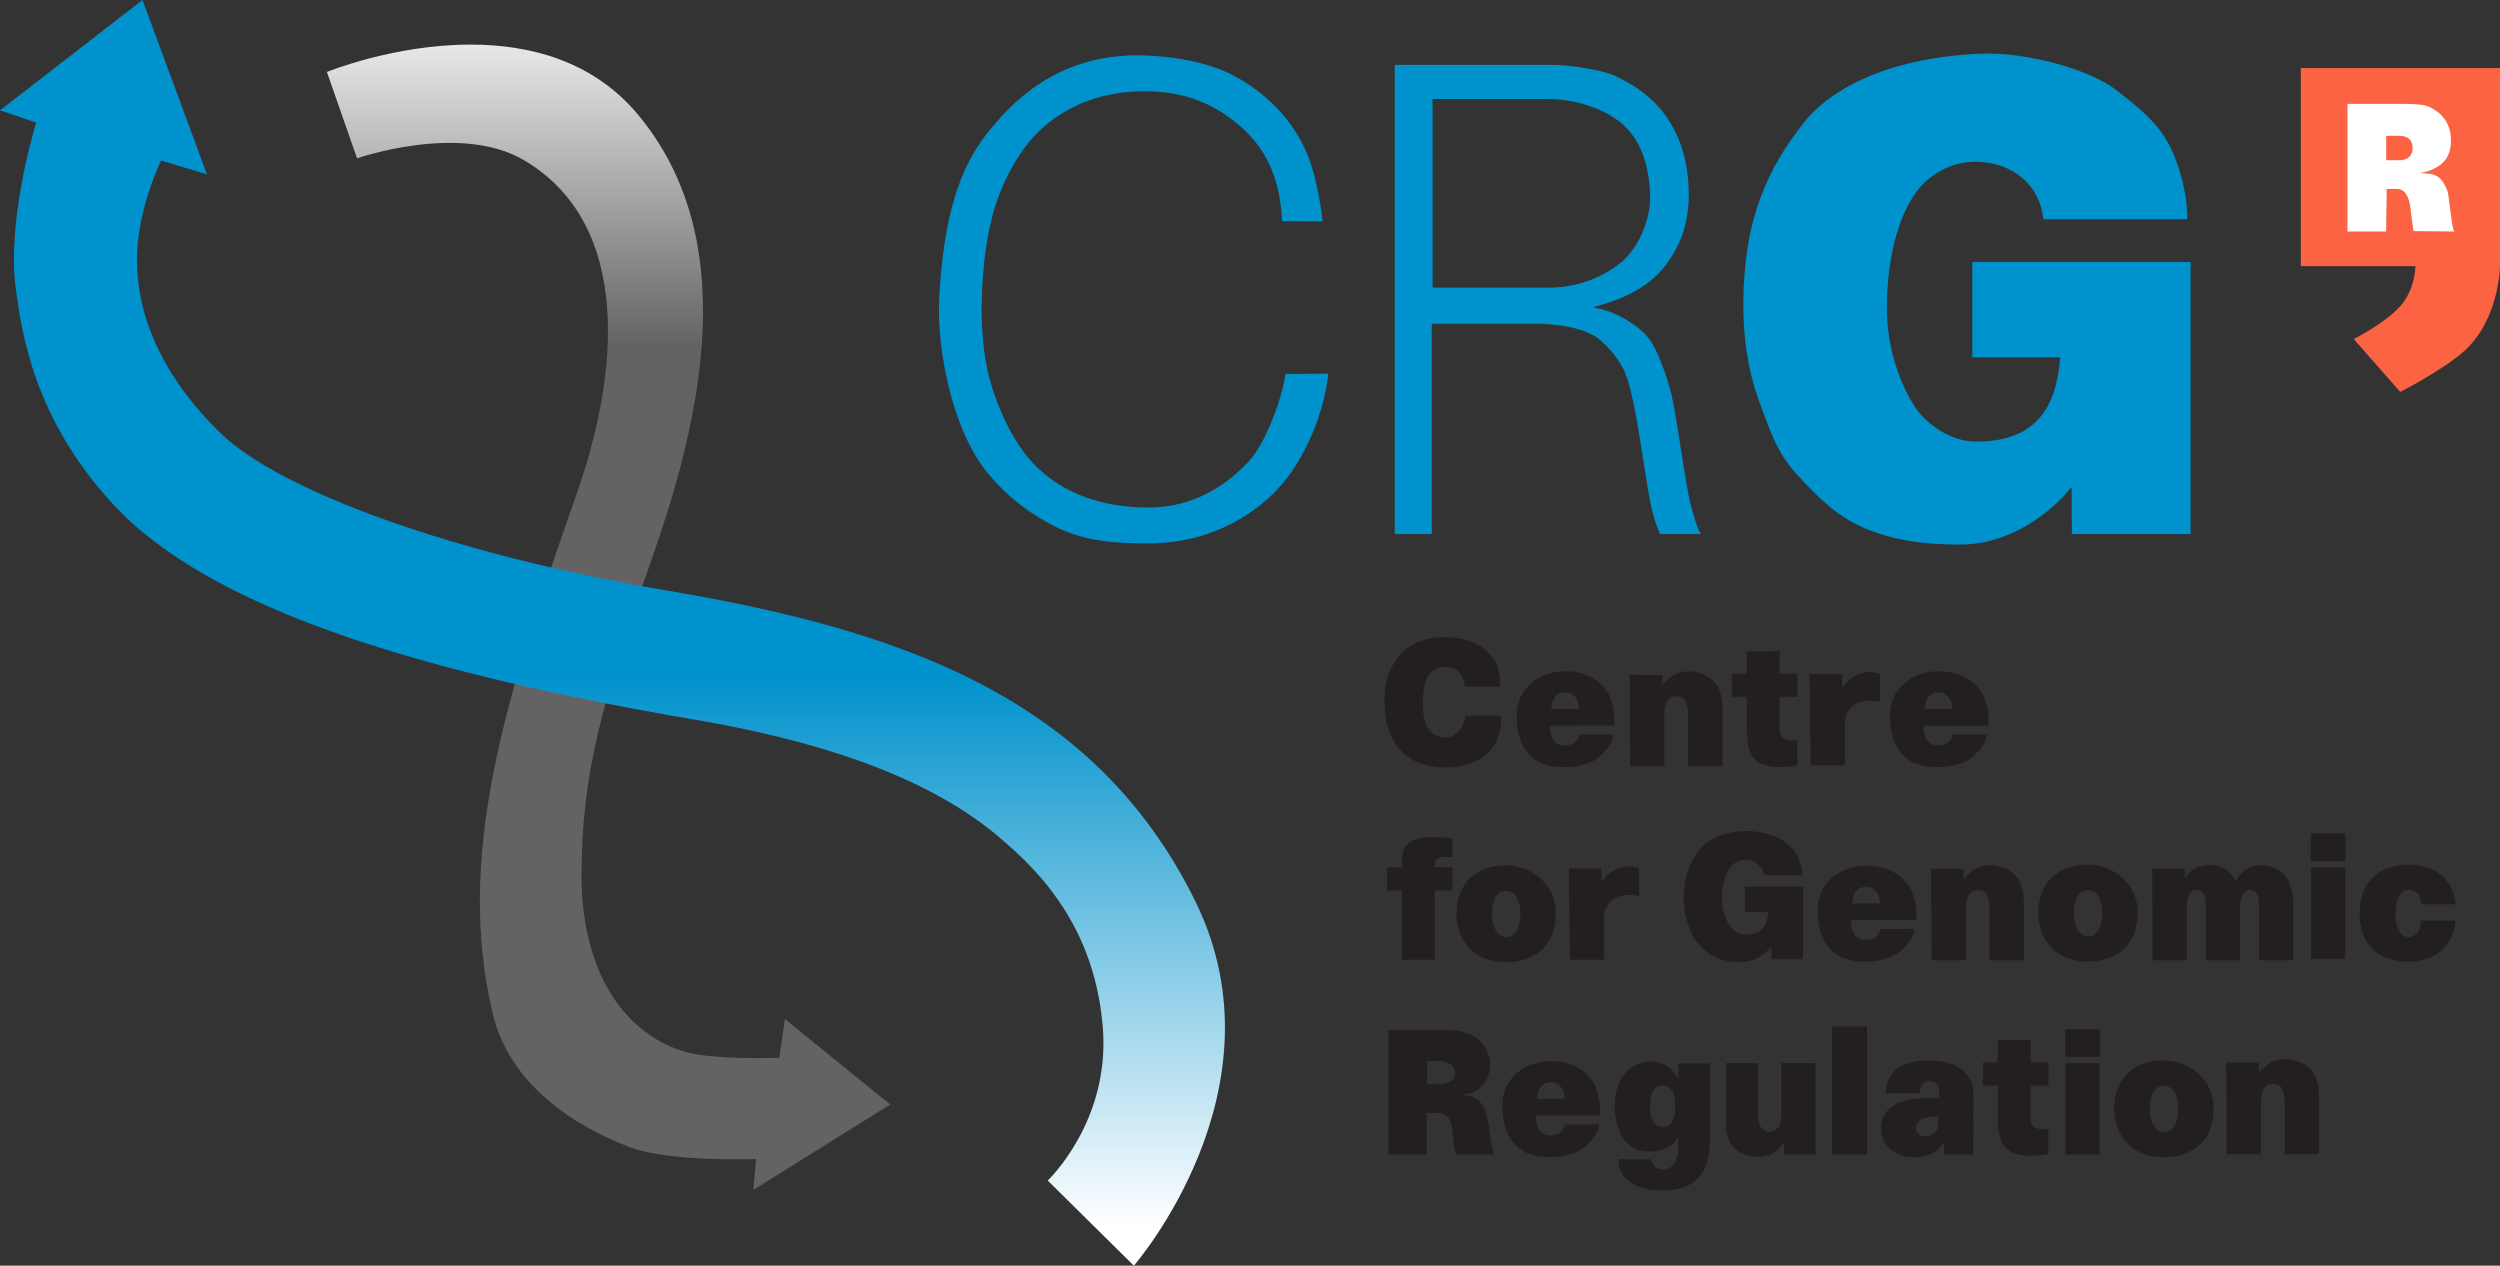 <?xml version="1.0" encoding="UTF-8" standalone="no"?>
<svg
   xmlns:dc="http://purl.org/dc/elements/1.1/"
   xmlns:cc="http://creativecommons.org/ns#"
   xmlns:rdf="http://www.w3.org/1999/02/22-rdf-syntax-ns#"
   xmlns:svg="http://www.w3.org/2000/svg"
   xmlns="http://www.w3.org/2000/svg"
   xmlns:sodipodi="http://sodipodi.sourceforge.net/DTD/sodipodi-0.dtd"
   xmlns:inkscape="http://www.inkscape.org/namespaces/inkscape"
   viewBox="0 0 535.441 271.073"
   height="271.073"
   width="535.441"
   xml:space="preserve"
   version="1.1"
   id="svg2"
   inkscape:version="0.91 r13725"
   sodipodi:docname="CRG_logo_colour.svg"><rect x="0" y="0" width="535.441" height="271.073" fill="#333333" stroke="none"/><sodipodi:namedview
     pagecolor="#ffffff"
     bordercolor="#666666"
     borderopacity="1"
     objecttolerance="10"
     gridtolerance="10"
     guidetolerance="10"
     inkscape:pageopacity="0"
     inkscape:pageshadow="2"
     inkscape:window-width="1600"
     inkscape:window-height="1099"
     id="namedview93"
     showgrid="false"
     fit-margin-top="0"
     fit-margin-left="0"
     fit-margin-right="0"
     fit-margin-bottom="0"
     inkscape:zoom="0.31731092"
     inkscape:cx="-229.52807"
     inkscape:cy="136.61375"
     inkscape:window-x="0"
     inkscape:window-y="28"
     inkscape:window-maximized="1"
     inkscape:current-layer="svg2" /><defs
     id="defs6"><clipPath
       id="clipPath16"
       clipPathUnits="userSpaceOnUse"><path
         id="path18"
         d="m 262.288,392.737 5.166,-14.801 c 0,0 17.649,6.171 28.626,-0.329 l 0,0 c 18.69,-11.065 16.199,-36.772 8.999,-57.179 l 0,0 c -12.88,-36.513 -20.569,-62.455 -14.438,-88.826 l 0,0 c 3.357,-14.444 17.744,-20.818 23.201,-22.969 l 0,0 c 7,-2.758 21.982,-2.146 21.982,-2.146 l 0,0 -0.467,-5.294 23.449,14.625 -18.047,14.643 -0.952,-6.639 c 0,0 -8.556,-0.278 -13.748,0.517 l 0,0 c -9.921,1.518 -20.23,10.971 -20.143,31.148 l 0,0 c 0.07,16.181 3.101,28.352 12.069,53.901 l 0,0 c 8.65,24.642 15.261,54.592 -2.246,75.861 l 0,0 c -7.804,9.481 -18.818,12.177 -28.822,12.177 l 0,0 c -13.193,0 -24.629,-4.689 -24.629,-4.689"
         inkscape:connector-curvature="0" /></clipPath><linearGradient
       id="linearGradient24"
       spreadMethod="pad"
       gradientTransform="matrix(-8.6e-6,196.232,196.232,8.6e-6,310.547,201.193)"
       gradientUnits="userSpaceOnUse"
       y2="0"
       x2="1"
       y1="0"
       x1="0"><stop
         id="stop26"
         offset="0"
         style="stop-opacity:1;stop-color:#656263" /><stop
         id="stop28"
         offset="0.383"
         style="stop-opacity:1;stop-color:#656263" /><stop
         id="stop30"
         offset="0.736"
         style="stop-opacity:1;stop-color:#656263" /><stop
         id="stop32"
         offset="1"
         style="stop-opacity:1;stop-color:#e9e9e9" /></linearGradient><clipPath
       id="clipPath40"
       clipPathUnits="userSpaceOnUse"><path
         id="path42"
         d="m 206.275,386.161 6.202,-2.104 c 0,0 -5.089,-16.38 -3.508,-28.37 l 0,0 c 1.066,-8.083 3.27,-22.375 16.53,-36.859 l 0,0 c 16.773,-18.321 53.762,-29.197 100.099,-37.118 l 0,0 c 19.113,-3.266 39.638,-9.176 52.722,-20.821 l 0,0 c 9.847,-8.357 15.816,-18.463 16.91,-31.859 l 0,0 c 1.318,-16.107 -9.439,-26.235 -9.439,-26.235 l 0,0 14.76,-14.586 c 0,0 26.308,30.163 10.609,62.277 l 0,0 c -17.459,35.714 -51.729,46.853 -90.976,53.464 l 0,0 c -35.957,6.058 -66.015,16.998 -76.196,26.969 l 0,0 c -9.826,9.623 -15.426,21.082 -14.018,33.31 l 0,0 c 0.81,7.029 3.916,13.341 3.916,13.341 l 0,0 7.857,-2.383 -11.059,29.88 -24.409,-18.906 z"
         inkscape:connector-curvature="0" /></clipPath><linearGradient
       id="linearGradient48"
       spreadMethod="pad"
       gradientTransform="matrix(-9.5e-6,-216.858,-216.858,9.5e-6,311.216,405.066)"
       gradientUnits="userSpaceOnUse"
       y2="0"
       x2="1"
       y1="0"
       x1="0"><stop
         id="stop50"
         offset="0"
         style="stop-opacity:1;stop-color:#0092cc" /><stop
         id="stop52"
         offset="0.534"
         style="stop-opacity:1;stop-color:#0092cc" /><stop
         id="stop54"
         offset="0.973"
         style="stop-opacity:1;stop-color:#ffffff" /><stop
         id="stop56"
         offset="1"
         style="stop-opacity:1;stop-color:#ffffff" /></linearGradient><clipPath
       id="clipPath64"
       clipPathUnits="userSpaceOnUse"><path
         id="path66"
         d="M 0,595 842,595 842,0 0,0 0,595 Z"
         inkscape:connector-curvature="0" /></clipPath></defs><g
     transform="matrix(1.25,0,0,-1.25,-257.844,506.334)"
     id="g10"><g
       id="g12"><g
         clip-path="url(#clipPath16)"
         id="g14"><g
           id="g20"><g
             id="g22"><path
               id="path34"
               style="fill:url(#linearGradient24);stroke:none"
               d="m 262.288,392.737 5.166,-14.801 c 0,0 17.649,6.171 28.626,-0.329 l 0,0 c 18.69,-11.065 16.199,-36.772 8.999,-57.179 l 0,0 c -12.88,-36.513 -20.569,-62.455 -14.438,-88.826 l 0,0 c 3.357,-14.444 17.744,-20.818 23.201,-22.969 l 0,0 c 7,-2.758 21.982,-2.146 21.982,-2.146 l 0,0 -0.467,-5.294 23.449,14.625 -18.047,14.643 -0.952,-6.639 c 0,0 -8.556,-0.278 -13.748,0.517 l 0,0 c -9.921,1.518 -20.23,10.971 -20.143,31.148 l 0,0 c 0.07,16.181 3.101,28.352 12.069,53.901 l 0,0 c 8.65,24.642 15.261,54.592 -2.246,75.861 l 0,0 c -7.804,9.481 -18.818,12.177 -28.822,12.177 l 0,0 c -13.193,0 -24.629,-4.689 -24.629,-4.689"
               inkscape:connector-curvature="0" /></g></g></g></g><g
       id="g36"><g
         clip-path="url(#clipPath40)"
         id="g38"><g
           id="g44"><g
             id="g46"><path
               id="path58"
               style="fill:url(#linearGradient48);stroke:none"
               d="m 206.275,386.161 6.202,-2.104 c 0,0 -5.089,-16.38 -3.508,-28.37 l 0,0 c 1.066,-8.083 3.27,-22.375 16.53,-36.859 l 0,0 c 16.773,-18.321 53.762,-29.197 100.099,-37.118 l 0,0 c 19.113,-3.266 39.638,-9.176 52.722,-20.821 l 0,0 c 9.847,-8.357 15.816,-18.463 16.91,-31.859 l 0,0 c 1.318,-16.107 -9.439,-26.235 -9.439,-26.235 l 0,0 14.76,-14.586 c 0,0 26.308,30.163 10.609,62.277 l 0,0 c -17.459,35.714 -51.729,46.853 -90.976,53.464 l 0,0 c -35.957,6.058 -66.015,16.998 -76.196,26.969 l 0,0 c -9.826,9.623 -15.426,21.082 -14.018,33.31 l 0,0 c 0.81,7.029 3.916,13.341 3.916,13.341 l 0,0 7.857,-2.383 -11.059,29.88 -24.409,-18.906 z"
               inkscape:connector-curvature="0" /></g></g></g></g><g
       id="g60"><g
         clip-path="url(#clipPath64)"
         id="g62"><g
           transform="translate(425.94,367.177)"
           id="g68"><path
             id="path70"
             style="fill:#0092cc;fill-opacity:1;fill-rule:nonzero;stroke:none"
             d="M 0,0 6.965,-0.041 C 6.439,4.163 5.567,8.845 3.999,12.252 c -3.533,7.673 -10.28,12.144 -15.08,13.927 -3.446,1.279 -8.046,2.1 -12.826,2.219 -14.92,0.373 -22.68,-8.574 -26.146,-12.752 -5.454,-6.574 -7.993,-15.474 -8.695,-29.066 -0.405,-7.858 1.961,-22.094 8.407,-29.867 3.165,-3.817 7.094,-6.906 11.822,-9.233 4.805,-2.251 9.477,-2.722 15.785,-2.693 11.76,0.053 18.935,6.149 21.706,9.006 5.133,5.293 8.367,13.927 8.954,20.073 l -7.354,-0.053 c -0.375,-3.603 -3.254,-11.67 -6.146,-14.834 -4.354,-4.759 -10.16,-8.046 -17.267,-8.046 -11.867,0 -18.686,5.24 -22.208,10.623 -2.27,3.467 -3.854,7.17 -5.055,11.372 -1.125,4.28 -1.476,9.3 -1.338,13.652 0.375,11.852 2.435,18.532 6.468,24.765 4.146,6.406 11.557,11.031 21.92,10.907 8.383,-0.101 13.179,-3.693 15.74,-5.86 C -2.127,12.003 -0.281,6.319 0,0"
             inkscape:connector-curvature="0" /></g><g
           transform="translate(445.258,393.955)"
           id="g72"><path
             id="path74"
             style="fill:#0092cc;fill-opacity:1;fill-rule:nonzero;stroke:none"
             d="m 0,0 0,-80.397 6.338,0 0,36.044 17.694,0 c 3.523,0.026 8.472,-0.682 10.87,-2.573 1.73,-1.365 3.559,-3.555 4.536,-5.763 2.098,-4.746 3.629,-20.667 4.905,-24.546 0.249,-1.05 0.76,-2.413 1.132,-3.162 l 6.988,0 c -0.684,0.974 -1.198,3.039 -1.677,4.754 -0.939,3.371 -2.105,13.054 -3.279,18.718 -0.434,2.092 -1.913,6.672 -3.42,9.237 -1.888,3.214 -7.297,5.868 -9.856,6.025 l 0,0.225 c 4.288,1.052 9.137,3.18 11.991,6.873 2.652,3.433 4.397,7.492 4.12,13.622 C 49.713,-7.023 40.124,-3.132 37.802,-1.924 35.82,-0.895 29.906,0 27.172,0 L 0,0 Z m 6.474,-38.17 0,32.316 19.699,0 c 4.751,0 9.801,-1.623 12.863,-4.328 2.923,-2.582 4.46,-6.434 4.715,-12.003 0.184,-4.02 -1.827,-8.966 -4.868,-11.572 -2.143,-1.837 -6.685,-4.491 -12.71,-4.413 l -19.699,0 z"
             inkscape:connector-curvature="0" /></g><g
           transform="translate(561.221,321.625)"
           id="g76"><path
             id="path78"
             style="fill:#0092cc;fill-opacity:1;fill-rule:nonzero;stroke:none"
             d="m 0,0 0.05,-8.068 20.343,0 0,46.621 -37.401,0 0,-16.331 15.063,0 C -2.579,13.51 -6.244,7.643 -16.612,7.784 c -4.075,0.055 -8.186,2.99 -9.952,5.541 -1.769,2.554 -5.327,9.171 -5.075,18.467 0.285,10.575 3.2,16.314 5.135,18.883 2.355,3.124 6.156,5.121 10.232,5.048 6.269,-0.114 10.885,-4.052 11.434,-9.855 l 24.663,0 c 0.048,4.467 -1.475,10.017 -3.55,13.544 -2.077,3.529 -5.389,6.088 -8.56,8.565 -4.569,3.567 -15.477,6.6 -23.299,6.267 -17.084,-0.728 -26.286,-6.819 -30.1,-11.572 -6.758,-8.421 -10.447,-17.293 -10.56,-30.986 -0.049,-5.856 0.759,-11.579 2.604,-16.684 1.843,-5.029 3.093,-9.07 6.552,-12.824 3.46,-3.753 6.635,-7.069 11.632,-9.246 5.073,-2.099 10.06,-2.801 16.364,-2.801 8.863,0 15.863,5.816 19.092,9.869"
             inkscape:connector-curvature="0" /></g><g
           transform="translate(600.497,393.403)"
           id="g80"><path
             id="path82"
             style="fill:#fc6342;fill-opacity:1;fill-rule:evenodd;stroke:none"
             d="m 0,0 34.131,0 0,-33.938 c 0,0 -0.098,-9.065 -6.065,-14.484 -3.656,-3.32 -11.033,-7.065 -11.033,-7.065 l -7.968,9.066 c 0,0 5.162,2.548 7.904,5.548 2.648,2.898 2.677,6.935 2.677,6.935 L 0,-33.938 0,0 Z"
             inkscape:connector-curvature="0" /></g><g
           transform="translate(608.493,387.274)"
           id="g84"><path
             id="path86"
             style="fill:#ffffff;fill-opacity:1;fill-rule:evenodd;stroke:none"
             d="m 0,0 0,-21.872 6.617,0 0.109,7.291 1.777,0 c 1.23,0.007 2.075,-1.173 2.309,-3.387 0.128,-1.227 0.322,-2.742 0.515,-3.84 l 7,-0.064 c -0.239,0.269 -0.387,1.226 -0.482,2 -0.121,0.98 -0.388,2.614 -0.582,4.388 -0.065,0.593 -0.775,2.29 -1.678,2.935 -0.9,0.643 -2.031,0.629 -2.926,0.673 l 0,0.062 c 1.498,0.29 2.833,0.858 3.829,1.878 0.927,0.948 1.324,2.469 1.228,4.163 -0.221,3.844 -3.324,5.161 -4.357,5.483 C 12.646,-0.066 10.447,0 9.492,0 L 0,0 Z m 6.632,-9.661 0,4.187 2.4,0 c 0.578,0 1.194,-0.21 1.567,-0.56 0.355,-0.335 0.543,-0.834 0.574,-1.556 C 11.195,-8.111 10.95,-8.751 10.58,-9.089 10.319,-9.327 9.766,-9.671 9.032,-9.661 l -2.4,0 z"
             inkscape:connector-curvature="0" /></g><g
           transform="translate(460.591,275.539)"
           id="g88"><path
             id="path90"
             style="fill:#231f20;fill-opacity:1;fill-rule:nonzero;stroke:none"
             d="m 0,0 c -1.651,-1.205 -3.764,-1.967 -6.472,-1.967 -3.346,0 -6.336,1.045 -8.056,3.135 -1.625,1.934 -2.576,4.644 -2.576,8.136 0,3.47 0.884,5.866 2.509,7.8 1.722,2.049 4.298,3.248 7.646,3.248 2.786,0 5.136,-0.606 6.689,-1.84 1.771,-1.408 3.067,-2.901 3.004,-6.648 l -6.095,0 c -0.058,1.045 -0.611,3.398 -3.245,3.398 -2.631,0 -3.947,-1.891 -3.947,-6.196 0,-4.035 1.333,-5.908 3.965,-5.908 2.181,0 3.336,2.656 3.375,3.741 l 6.107,0 C 2.904,6.899 3.245,2.368 0,0"
             inkscape:connector-curvature="0" /></g><g
           transform="translate(476.804,283.604)"
           id="g92"><path
             id="path94"
             style="fill:#231f20;fill-opacity:1;fill-rule:nonzero;stroke:none"
             d="m 0,0 c 0.056,1.368 -0.745,2.785 -2.251,2.813 -1.605,0.029 -2.417,-1 -2.472,-2.835 L 0,0 Z M 6.062,-2.852 -4.943,-2.876 c 0,0 -0.198,-3.397 2.498,-3.397 0.918,0 2.295,0.379 2.501,1.883 l 5.875,0.011 C 5.766,-6.212 3.747,-8.142 2.948,-8.64 1.512,-9.534 -0.4,-9.981 -2.357,-9.981 c -3.069,0 -4.728,0.7 -6.087,2.1 -1.36,1.401 -2.227,3.604 -2.227,6.693 0,4.92 4.066,7.639 8.337,7.639 4.665,0 8.797,-2.671 8.396,-9.303"
             inkscape:connector-curvature="0" /></g><g
           transform="translate(501.397,273.736)"
           id="g96"><path
             id="path98"
             style="fill:#231f20;fill-opacity:1;fill-rule:nonzero;stroke:none"
             d="m 0,0 -5.87,0 0,8.503 c 0,2.121 -0.401,3.533 -1.904,3.533 -1.689,0 -2.183,-1.349 -2.183,-3.347 l 0,-8.689 -5.868,0 -0.051,15.704 5.573,-0.043 -0.005,-1.729 c 1.237,1.462 2.502,2.364 4.5,2.364 1.688,0 3.189,-0.61 4.281,-1.661 C -0.436,13.604 0,11.701 0,10.012 L 0,0 Z"
             inkscape:connector-curvature="0" /></g><g
           transform="translate(514.26,285.66)"
           id="g100"><path
             id="path102"
             style="fill:#231f20;fill-opacity:1;fill-rule:nonzero;stroke:none"
             d="m 0,0 -3.048,0 -0.03,-5.424 c 0,-1.256 0.307,-1.667 1.416,-1.983 0.257,-0.072 0.786,-0.103 1.631,0 l 0,-4.32 c -1.113,-0.206 -2.086,-0.31 -3.075,-0.31 -2.389,0 -3.784,0.789 -4.453,1.599 -0.738,0.892 -1.138,2.563 -1.138,4.83 l 0,5.608 -2.545,0 0,3.979 2.545,0 0,3.792 5.649,0.087 0,-3.879 L 0,3.979 0,0 Z"
             inkscape:connector-curvature="0" /></g><g
           transform="translate(528.377,284.796)"
           id="g104"><path
             id="path106"
             style="fill:#231f20;fill-opacity:1;fill-rule:nonzero;stroke:none"
             d="m 0,0 c 0,0 -1.73,0.499 -3.491,-0.037 -1.372,-0.419 -2.527,-1.902 -2.527,-3.564 0,-0.617 0.027,-7.284 0.027,-7.284 l -5.872,0 -0.185,15.663 5.611,0 -0.014,-2.326 c 0,0 0.09,0.008 0.178,0.147 C -5.774,3.384 -3.441,6.064 0,4.774 L 0,0 Z"
             inkscape:connector-curvature="0" /></g><g
           transform="translate(540.768,283.604)"
           id="g108"><path
             id="path110"
             style="fill:#231f20;fill-opacity:1;fill-rule:nonzero;stroke:none"
             d="m 0,0 c 0.056,1.368 -0.745,2.785 -2.25,2.813 -1.606,0.029 -2.418,-1 -2.474,-2.835 L 0,0 Z m 6.217,-2.895 -11.16,0.019 c 0,0 -0.198,-3.397 2.499,-3.397 0.917,0 2.294,0.379 2.5,1.883 l 5.875,0.011 C 5.766,-6.212 3.746,-8.142 2.948,-8.64 1.513,-9.534 -0.4,-9.981 -2.357,-9.981 c -3.069,0 -4.728,0.7 -6.087,2.1 -1.359,1.401 -2.226,3.604 -2.226,6.693 0,4.92 4.066,7.639 8.336,7.639 4.665,0 8.952,-2.715 8.551,-9.346"
             inkscape:connector-curvature="0" /></g><g
           transform="translate(528.381,250.29)"
           id="g112"><path
             id="path114"
             style="fill:#231f20;fill-opacity:1;fill-rule:nonzero;stroke:none"
             d="m 0,0 c 0.056,1.368 -0.745,2.784 -2.25,2.813 -1.606,0.029 -2.418,-1 -2.474,-2.834 L 0,0 Z m 6.26,-2.88 -11.203,0.004 c 0,0 -0.198,-3.396 2.498,-3.396 0.918,0 2.295,0.379 2.501,1.881 l 5.875,0.012 C 5.767,-6.212 3.746,-8.142 2.947,-8.639 1.512,-9.534 -0.4,-9.98 -2.357,-9.98 c -3.069,0 -4.729,0.7 -6.087,2.1 -1.36,1.401 -2.227,3.603 -2.227,6.693 0,4.919 4.066,7.638 8.337,7.638 4.665,0 8.994,-2.7 8.594,-9.331"
             inkscape:connector-curvature="0" /></g><g
           transform="translate(509.76,242.869)"
           id="g116"><path
             id="path118"
             style="fill:#231f20;fill-opacity:1;fill-rule:nonzero;stroke:none"
             d="m 0,0 0.013,-2.151 5.426,0 0,12.437 -9.976,0 0,-4.357 4.017,0 C -0.688,3.604 -1.666,2.039 -4.433,2.077 -5.52,2.092 -6.616,2.875 -7.087,3.555 c -0.472,0.681 -1.421,2.447 -1.354,4.927 0.076,2.822 0.854,4.352 1.37,5.038 0.628,0.834 1.642,1.366 2.729,1.346 1.673,-0.03 2.905,-1.081 3.051,-2.629 l 6.579,0 c 0.014,1.192 -0.393,2.673 -0.946,3.614 -0.555,0.941 -1.438,1.624 -2.284,2.285 -1.219,0.951 -4.387,1.76 -6.474,1.672 -4.558,-0.195 -6.755,-1.82 -7.772,-3.087 -1.803,-2.247 -2.788,-4.614 -2.818,-8.267 -0.013,-1.562 0.202,-3.089 0.694,-4.451 0.493,-1.342 0.827,-2.42 1.749,-3.421 0.923,-1.002 1.77,-1.887 3.104,-2.467 1.353,-0.56 2.684,-0.748 4.365,-0.748 2.365,0 4.232,1.552 5.094,2.633"
             inkscape:connector-curvature="0" /></g><g
           transform="translate(626.997,247.337)"
           id="g120"><path
             id="path122"
             style="fill:#231f20;fill-opacity:1;fill-rule:nonzero;stroke:none"
             d="m 0,0 c 0,-2.101 -1.595,-6.997 -8.023,-7.026 -5.187,-0.023 -8.412,2.791 -8.412,8.33 0,2.657 0.803,4.716 2.411,6.178 1.544,1.401 3.655,2.163 6.332,2.1 C -2.894,9.473 -0.201,6.382 0,2.778 l -5.87,0 c 0,1.689 -1.025,2.47 -2.012,2.494 -1.194,0.029 -2.38,-1.014 -2.38,-3.992 0,-2.778 0.93,-4.087 2.239,-4.115 0.986,-0.021 2.066,0.882 2.153,2.835 L 0,0 Z"
             inkscape:connector-curvature="0" /></g><path
           id="path124"
           style="fill:#231f20;fill-opacity:1;fill-rule:nonzero;stroke:none"
           d="m 608.113,240.795 -5.869,0 0,15.661 5.869,0 0,-15.661 z m 0.032,16.726 -5.931,0 0,4.741 5.931,0 0,-4.741 z"
           inkscape:connector-curvature="0" /><g
           transform="translate(566.474,248.638)"
           id="g126"><path
             id="path128"
             style="fill:#231f20;fill-opacity:1;fill-rule:nonzero;stroke:none"
             d="m 0,0 c 0,2.618 -1.099,3.928 -2.427,3.928 -1.451,0 -2.427,-1.31 -2.427,-3.928 0,-2.636 1.148,-4.022 2.495,-4.022 C -1.042,-4.022 0,-2.636 0,0 m 6.078,0.003 c 0,-5.409 -3.546,-8.31 -8.552,-8.31 -5.907,0 -8.478,4.115 -8.478,8.31 0,3.996 2.258,8.278 8.478,8.278 3.935,0 8.552,-2.858 8.552,-8.278"
             inkscape:connector-curvature="0" /></g><g
           transform="translate(553.041,240.52)"
           id="g130"><path
             id="path132"
             style="fill:#231f20;fill-opacity:1;fill-rule:nonzero;stroke:none"
             d="m 0,0 -5.869,0 0,8.504 c 0,2.121 -0.401,3.532 -1.904,3.532 -1.689,0 -2.182,-1.349 -2.182,-3.347 l 0,-8.689 -5.869,0 -0.052,15.704 5.574,-0.043 -0.005,-1.729 c 1.237,1.463 2.502,2.365 4.5,2.365 1.688,0 3.189,-0.611 4.281,-1.661 C -0.435,13.605 0,11.701 0,10.012 L 0,0 Z"
             inkscape:connector-curvature="0" /></g><g
           transform="translate(590.085,250.061)"
           id="g134"><path
             id="path136"
             style="fill:#231f20;fill-opacity:1;fill-rule:nonzero;stroke:none"
             d="m 0,0 0,-9.541 -5.869,0 0,8.504 c 0,2.121 -0.047,3.493 -1.549,3.537 -1.337,0.039 -1.703,-1.354 -1.703,-3.352 l 0,-8.689 -5.87,0 -0.05,15.704 5.573,-0.043 -0.004,-1.729 c 0.875,1.426 2.014,2.409 4.35,2.409 1.85,0 3.238,-0.904 4.024,-2.239 0.113,-0.193 0.215,-0.382 0.307,-0.568 0.636,1.172 1.888,2.766 4.237,2.763 C 5.32,6.753 7.12,6.093 8.024,4.561 8.9,3.074 9.122,1.774 9.122,0.086 l 0,-9.627 -5.869,0 0,8.504 C 3.253,1.084 3.205,2.423 1.703,2.5 0.556,2.559 0.138,1.419 0,0"
             inkscape:connector-curvature="0" /></g><g
           transform="translate(455.606,221.298)"
           id="g138"><path
             id="path140"
             style="fill:#231f20;fill-opacity:1;fill-rule:nonzero;stroke:none"
             d="m 0,0 c -0.095,1.709 -2.04,1.99 -2.942,1.99 l -1.823,0 0,-3.981 1.823,0 C -2.04,-1.991 0.096,-1.767 0,0 m 6.664,-14.042 -6.601,0 c -0.237,1.48 -0.402,2.65 -0.595,4.405 -0.078,1.228 -0.662,2.703 -2.487,2.703 l -1.859,0 0,-7.108 -6.56,0 0,21.325 9.626,0 c 2.211,0 3.417,-0.226 4.8,-0.948 C 4.776,5.399 6.083,3.282 5.992,1.274 5.875,-1.374 4.173,-3.707 1.366,-3.746 l 0,-0.117 c 1.75,-0.039 3.186,-1.074 3.676,-2.413 0.477,-1.304 0.662,-2.337 0.912,-4.229 0.346,-2.496 0.575,-3.011 0.71,-3.537"
             inkscape:connector-curvature="0" /></g><g
           transform="translate(493.338,215.556)"
           id="g142"><path
             id="path144"
             style="fill:#231f20;fill-opacity:1;fill-rule:nonzero;stroke:none"
             d="m 0,0 c 0,2.346 -0.728,3.519 -2.181,3.519 -1.453,0 -2.178,-1.173 -2.178,-3.519 0,-2.363 0.725,-3.545 2.178,-3.545 C -0.728,-3.545 0,-2.363 0,0 m 5.893,-6.129 c 0,-5.566 -2.72,-8.35 -8.158,-8.35 -4.294,0 -7.495,1.792 -7.495,5.367 l 5.614,-0.004 c 0.038,-1.295 1.342,-1.763 2.266,-1.734 1.251,0.039 1.899,1.036 2.238,2.329 0.132,0.494 0.153,1.17 0.153,3.224 l -0.057,0 c -0.831,-1.664 -2.553,-2.425 -4.798,-2.51 -5.258,-0.197 -6.078,5.632 -6.051,7.809 0.08,6.344 4.09,7.646 6.13,7.646 2.077,0 3.908,-1.146 4.719,-2.973 l 0.057,0.35 -0.034,2.28 5.416,0 0,-13.434 z"
             inkscape:connector-curvature="0" /></g><g
           transform="translate(517.354,207.258)"
           id="g146"><path
             id="path148"
             style="fill:#231f20;fill-opacity:1;fill-rule:nonzero;stroke:none"
             d="m 0,0 -5.42,-0.002 0.027,1.73 C -5.42,1.695 -5.644,1.881 -5.671,1.849 -6.633,0.168 -7.947,-0.381 -9.9,-0.381 c -1.709,0 -2.979,0.475 -4.071,1.504 -1.07,1.051 -1.377,2.776 -1.377,4.465 l 0,10.072 5.527,0 0,-8.854 C -9.9,5.189 -9.308,3.891 -7.805,3.891 c 0.825,0 1.899,0.785 1.938,2.574 l 0,9.195 5.85,-0.002 L 0,0 Z"
             inkscape:connector-curvature="0" /></g><path
           id="path150"
           style="fill:#231f20;fill-opacity:1;fill-rule:nonzero;stroke:none"
           d="m 526.167,207.256 -6.023,0 0,21.949 6.023,0 0,-21.949 z"
           inkscape:connector-curvature="0" /><g
           transform="translate(538.362,213.741)"
           id="g152"><path
             id="path154"
             style="fill:#231f20;fill-opacity:1;fill-rule:nonzero;stroke:none"
             d="m 0,0 -0.701,0 c -2.101,0 -2.978,-0.905 -3.071,-1.769 -0.059,-0.525 0.141,-1.578 1.505,-1.607 0.8,-0.017 1.669,0.437 2.039,1.082 C 0.052,-1.808 0,-1.084 0,0 m 6.02,-6.485 -5.023,0 0.026,1.779 -0.397,-0.054 c -1.071,-1.729 -2.781,-2.188 -5.006,-2.188 -2.798,0 -5.405,1.761 -5.405,5.023 0,2.349 1.564,3.774 3.29,4.419 1.502,0.562 3.639,0.711 6.666,0.711 l 0,1.368 c 0,0.804 -0.782,1.525 -1.565,1.525 -1.5,0 -1.753,-1.458 -1.753,-2.096 l -5.786,0 c 0,0 -0.568,5.638 7.284,5.638 C 0.122,9.64 2.034,9.29 3.29,8.59 4.854,7.725 6.031,6.04 6.031,4.173 6.031,-1.45 6.02,-6.485 6.02,-6.485"
             inkscape:connector-curvature="0" /></g><path
           id="path156"
           style="fill:#231f20;fill-opacity:1;fill-rule:nonzero;stroke:none"
           d="m 566.045,207.256 -5.869,0 0,15.662 5.869,0 0,-15.662 z m 0.03,16.725 -5.931,0 0,4.741 5.931,0 0,-4.741 z"
           inkscape:connector-curvature="0" /><g
           transform="translate(579.484,215.099)"
           id="g158"><path
             id="path160"
             style="fill:#231f20;fill-opacity:1;fill-rule:nonzero;stroke:none"
             d="m 0,0 c 0,2.619 -1.099,3.929 -2.428,3.929 -1.449,0 -2.426,-1.31 -2.426,-3.929 0,-2.635 1.147,-4.021 2.495,-4.021 C -1.042,-4.021 0,-2.635 0,0 m 6.079,0.004 c 0,-5.409 -3.546,-8.31 -8.552,-8.31 -5.908,0 -8.479,4.114 -8.479,8.31 0,3.996 2.258,8.278 8.479,8.278 3.934,0 8.552,-2.859 8.552,-8.278"
             inkscape:connector-curvature="0" /></g><g
           transform="translate(474.353,216.801)"
           id="g162"><path
             id="path164"
             style="fill:#231f20;fill-opacity:1;fill-rule:nonzero;stroke:none"
             d="m 0,0 c 0.056,1.368 -0.745,2.784 -2.25,2.813 -1.606,0.029 -2.418,-1 -2.473,-2.835 L 0,0 Z m 6.059,-2.888 -11.002,0.012 c 0,0 -0.198,-3.397 2.498,-3.397 0.918,0 2.295,0.379 2.501,1.882 l 5.875,0.012 C 5.766,-6.212 3.746,-8.141 2.948,-8.64 1.513,-9.534 -0.4,-9.981 -2.357,-9.981 c -3.069,0 -4.728,0.7 -6.086,2.1 -1.36,1.401 -2.227,3.604 -2.227,6.694 0,4.919 4.066,7.638 8.336,7.638 4.666,0 8.794,-2.707 8.393,-9.339"
             inkscape:connector-curvature="0" /></g><g
           transform="translate(603.606,207.309)"
           id="g166"><path
             id="path168"
             style="fill:#231f20;fill-opacity:1;fill-rule:nonzero;stroke:none"
             d="m 0,0 -5.87,0 0,8.504 c 0,2.12 -0.401,3.532 -1.903,3.532 -1.69,0 -2.183,-1.349 -2.183,-3.348 l 0,-8.688 -5.87,0 -0.05,15.704 5.573,-0.043 -0.004,-1.729 c 1.236,1.462 2.501,2.365 4.499,2.365 1.689,0 3.19,-0.611 4.281,-1.662 C -0.436,13.605 0,11.701 0,10.012 L 0,0 Z"
             inkscape:connector-curvature="0" /></g><g
           transform="translate(557.271,219.052)"
           id="g170"><path
             id="path172"
             style="fill:#231f20;fill-opacity:1;fill-rule:nonzero;stroke:none"
             d="m 0,0 -3.048,0 -0.03,-5.424 c 0,-1.256 0.307,-1.667 1.416,-1.983 0.257,-0.072 0.786,-0.103 1.631,0 l 0,-4.321 c -1.113,-0.205 -2.086,-0.309 -3.075,-0.309 -2.389,0 -3.784,0.789 -4.453,1.599 -0.738,0.892 -1.138,2.563 -1.138,4.83 l 0,5.608 -2.545,0 0,3.979 2.545,0 0,3.792 5.649,0.087 0,-3.879 L 0,3.979 0,0 Z"
             inkscape:connector-curvature="0" /></g><g
           transform="translate(472.856,248.527)"
           id="g174"><path
             id="path176"
             style="fill:#231f20;fill-opacity:1;fill-rule:nonzero;stroke:none"
             d="m 0,0 c 0,-5.409 -3.547,-8.309 -8.552,-8.309 -5.908,0 -8.479,4.114 -8.479,8.309 0,3.996 2.258,8.279 8.479,8.279 C -4.617,8.279 0,5.42 0,0 m -6.079,-0.003 c 0,2.619 -1.099,3.929 -2.427,3.929 -1.45,0 -2.427,-1.31 -2.427,-3.929 0,-2.635 1.148,-4.021 2.495,-4.021 1.317,0 2.359,1.386 2.359,4.021"
             inkscape:connector-curvature="0" /></g><g
           transform="translate(487.127,251.511)"
           id="g178"><path
             id="path180"
             style="fill:#231f20;fill-opacity:1;fill-rule:nonzero;stroke:none"
             d="m 0,0 c 0,0 -1.73,0.5 -3.491,-0.037 -1.372,-0.418 -2.526,-1.902 -2.526,-3.563 0,-0.617 0.026,-7.284 0.026,-7.284 l -5.872,0 -0.185,15.663 5.611,0 -0.014,-2.326 c 0,0 0.09,0.007 0.179,0.147 C -5.774,3.384 -3.441,6.064 0,4.775 L 0,0 Z"
             inkscape:connector-curvature="0" /></g><g
           transform="translate(455.17,256.473)"
           id="g182"><path
             id="path184"
             style="fill:#231f20;fill-opacity:1;fill-rule:nonzero;stroke:none"
             d="m 0,0 -3.05,0.005 c -0.008,1.161 0.311,1.716 1.388,1.751 0.267,0.01 0.776,0.013 1.632,-0.029 l 0,3.21 C -1.168,5.094 -2.117,5.17 -3.105,5.167 -7.48,5.156 -8.696,3.969 -8.696,0.74 l 0,-0.74 -2.546,0 0,-3.979 2.546,0 0,-11.867 5.649,0 0,11.867 3.047,0 L 0,0 Z"
             inkscape:connector-curvature="0" /></g></g></g></g></svg>